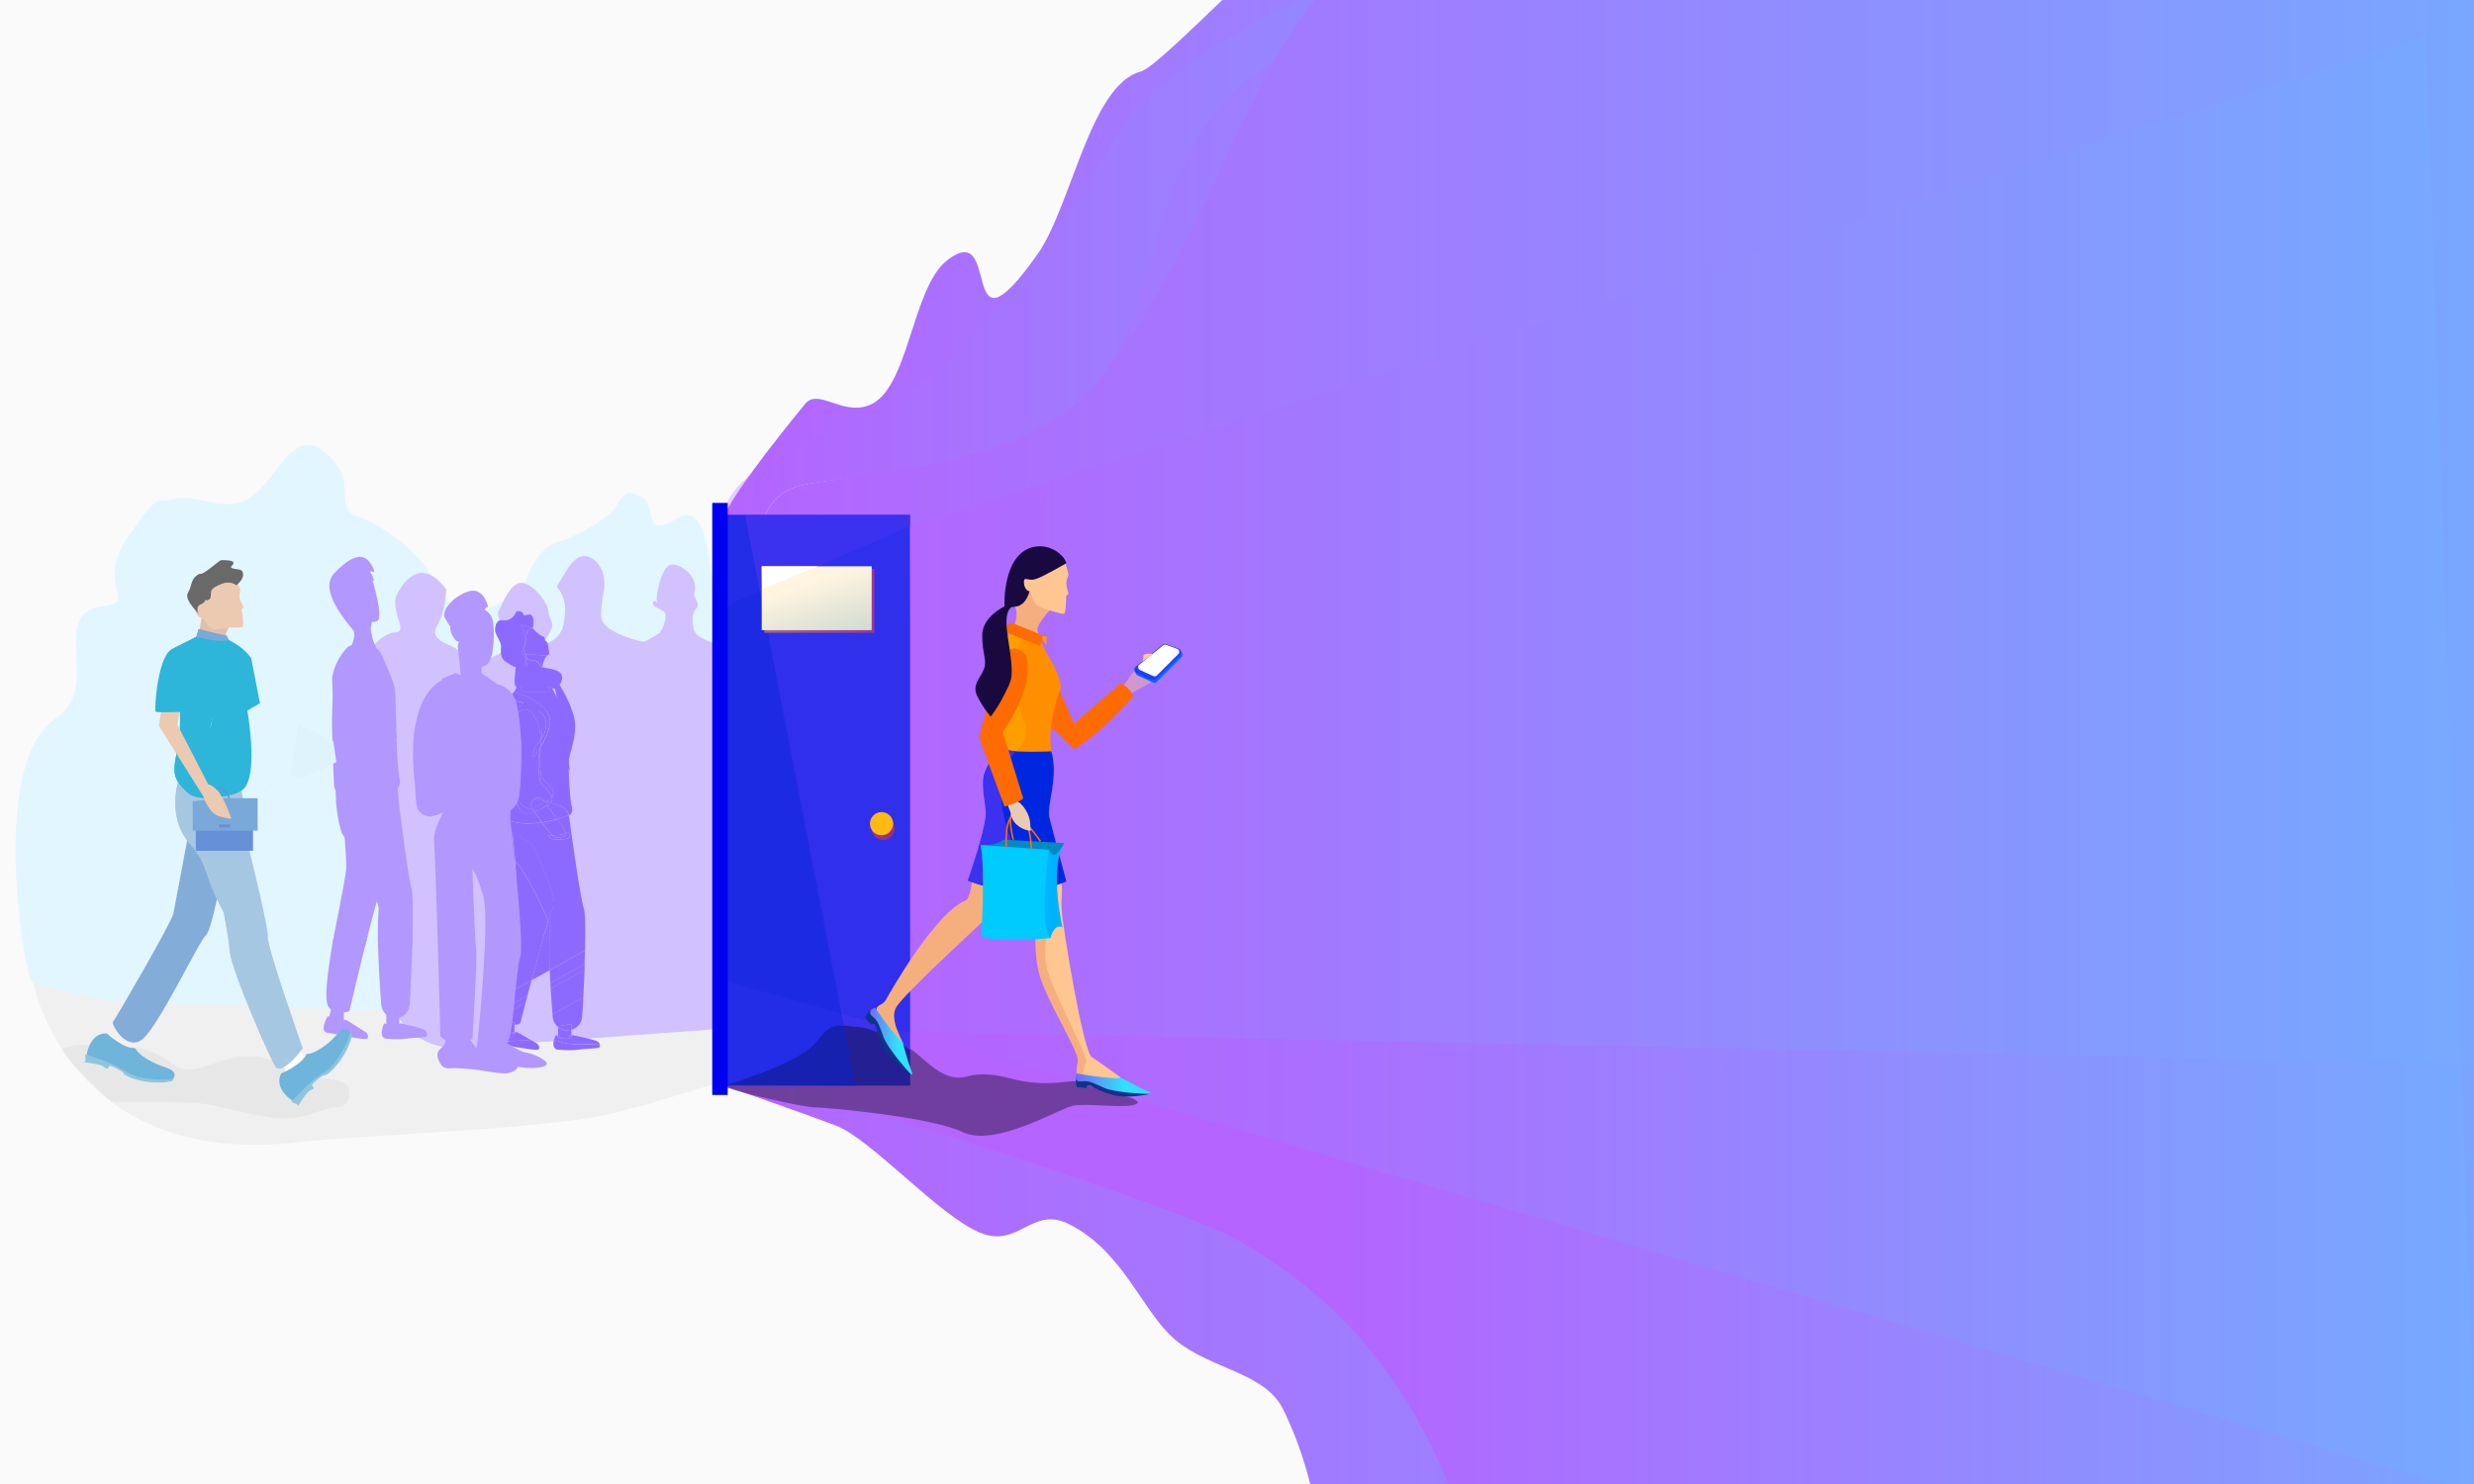 <svg width="1600" height="960" viewBox="0 0 1600 960" fill="none" xmlns="http://www.w3.org/2000/svg">
<rect x="0" y="0" width="1600" height="960" fill="#333333" stroke="none"/>
<g clip-path="url(#clip0_60_8498)">
<rect width="1600" height="960" fill="#FAFAFA"/>
<path d="M20.625 632.341C20.625 632.341 41.624 756.341 193.125 738.841C236.225 733.841 354.125 730.841 398.125 719.841C442.125 708.841 531.125 676.841 557.125 678.841C583.125 680.841 594.125 657.841 594.125 657.841L367.125 526.841L20.625 632.341Z" fill="black" fill-opacity="0.04"/>
<path d="M491.625 354.341C491.625 354.341 488.625 324.341 513.625 315.341C538.625 306.341 665.248 308.226 712.248 249.226C759.248 190.226 768.725 139.041 831.625 66.341C971.625 -95.659 1337.62 -87.659 1416.62 -90.659C1416.62 -90.659 1221.02 -135.059 1179.62 -139.659C1059.02 -153.059 993.525 -155.259 884.625 -82.659C836.325 -50.459 751.525 42.741 737.625 46.341C705.025 54.941 692.825 133.841 670.825 164.741C618.625 238.341 648.625 140.341 612.625 168.341C589.225 186.541 588.025 252.741 561.625 262.341C544.225 268.641 529.125 250.941 520.625 261.341C471.625 321.341 468.625 333.341 468.625 333.341L468.725 338.441V346.941C471.925 355.041 474.625 361.341 474.625 361.341L491.625 354.341Z" fill="url(#paint0_linear_60_8498)"/>
<path opacity="0.3" d="M491.625 354.341C491.625 354.341 488.625 324.341 513.625 315.341C538.625 306.341 662.625 306.341 709.625 247.341C756.625 188.341 741.625 81.341 827.625 38.341C893.225 5.541 965.625 -70.859 1030.62 -106.659L1049.62 -87.659C1049.62 -87.659 782.625 4.341 732.625 74.341C682.625 144.341 629.625 245.341 546.625 275.341C463.625 305.341 468.625 333.341 468.625 333.341L468.725 338.441V346.941C471.925 355.041 474.625 361.341 474.625 361.341L491.625 354.341Z" fill="url(#paint1_linear_60_8498)"/>
<path d="M1728.62 1061.34L1634.62 -99.659L1106.92 -81.659C1050.62 -99.359 904.225 -120.059 815.625 55.341C772.225 141.141 756.625 188.341 709.625 247.341C662.625 306.341 538.625 306.341 513.625 315.341C488.625 324.341 491.625 354.341 491.625 354.341L474.625 361.341C474.625 361.341 471.825 355.041 468.725 346.941L467.625 702.341C467.625 702.341 497.925 712.241 540.325 728.041C563.025 736.441 606.825 786.141 633.625 797.341C658.825 807.941 667.125 779.841 691.225 791.841C726.325 809.241 738.825 848.541 759.625 866.341C782.425 885.841 817.925 887.541 829.825 911.641C842.825 938.141 850.125 966.341 853.725 993.641C857.125 1019.24 861.825 1053.14 866.625 1087.74C886.225 1228.24 921.025 1354.24 1047.62 1418.34C1296.62 1544.34 1589.92 1464.24 1707.62 1328.34C1722.12 1311.54 1728.62 1061.34 1728.62 1061.34Z" fill="url(#paint2_linear_60_8498)"/>
<path d="M198.624 697.341C198.624 697.341 224.624 696.341 225.624 704.341C226.624 712.341 223.624 716.341 216.624 716.341C209.624 716.341 197.624 724.341 180.624 723.341C163.624 722.341 141.624 714.341 124.624 713.341C107.624 712.341 71.924 712.641 71.924 712.641C71.924 712.641 42.624 685.641 40.624 679.941C38.624 674.241 81.624 674.241 97.624 680.241C113.624 686.241 113.624 696.241 131.624 690.241C149.624 684.241 160.924 679.941 177.324 686.541C193.624 693.341 198.624 697.341 198.624 697.341Z" fill="black" fill-opacity="0.04"/>
<path d="M20.625 635.341C16.325 631.741 -8.375 493.341 36.624 464.341C65.725 445.541 31.724 396.641 65.624 392.341C90.825 389.141 60.825 379.241 82.624 347.541C104.425 315.841 100.925 326.141 111.825 323.041C122.725 319.941 135.625 326.141 146.425 326.141C157.225 326.141 164.725 322.041 175.625 307.741C186.525 293.441 198.725 274.041 219.125 302.641C227.125 313.941 217.725 330.241 231.325 334.341C244.925 338.441 267.325 354.741 275.525 367.041C283.725 379.341 292.525 395.641 299.325 397.641C306.125 399.641 336.025 386.441 340.125 375.141C344.225 363.841 352.325 352.641 360.525 350.641C368.725 348.641 390.425 337.341 396.525 330.241C402.625 323.141 402.625 314.941 414.225 321.041C425.725 327.141 414.925 349.641 438.025 335.341C461.125 321.041 457.925 383.241 464.725 390.341C471.525 397.441 496.425 364.941 506.625 366.941C516.825 368.941 521.525 361.841 533.125 368.941C544.625 376.041 554.825 399.541 571.125 400.641C587.425 401.641 558.225 391.441 566.325 402.641C574.525 413.841 568.325 440.441 568.325 440.441L577.625 665.341L88.624 648.341C58.425 647.741 20.625 635.341 20.625 635.341Z" fill="#E2F6FF"/>
<path d="M236.425 399.141C234.425 411.141 226.425 419.141 232.425 423.141C238.425 427.141 240.425 421.141 242.425 417.141C244.425 413.141 252.425 409.141 254.425 409.141C256.425 409.141 260.425 409.141 258.425 403.141C256.425 397.141 254.425 389.141 256.425 385.141C258.425 381.141 270.425 357.141 288.525 381.141C288.525 381.141 288.525 395.141 282.525 405.141C276.525 415.141 294.525 417.141 296.525 421.141C298.525 425.141 300.525 437.141 300.525 437.141C300.525 437.141 316.525 425.141 322.625 423.141C328.625 421.141 328.625 407.141 326.625 405.141C324.625 403.141 320.625 399.141 322.625 395.141C324.625 391.141 330.625 375.141 338.625 377.141C346.625 379.141 354.625 391.141 354.625 395.141C354.625 399.141 358.625 403.141 356.625 407.141C354.625 411.141 350.625 417.141 350.625 417.141C350.625 417.141 362.625 415.141 364.625 403.141C366.625 391.141 364.625 387.141 362.625 383.141C360.625 379.141 358.625 381.141 362.625 375.141C366.625 369.141 372.625 355.141 382.725 361.141C392.825 367.141 390.725 381.141 390.725 381.141C390.725 381.141 388.725 391.141 388.725 397.141C388.725 403.141 392.725 407.141 402.725 411.141C412.725 415.141 416.725 415.141 416.725 415.141C416.725 415.141 424.725 411.141 426.725 409.141C428.725 407.141 432.725 397.141 428.725 395.141C424.725 393.141 420.725 391.141 422.725 389.141C424.725 387.141 424.725 393.141 424.725 387.141C424.725 381.141 428.725 365.141 434.725 365.141C440.725 365.141 452.725 373.141 448.725 385.141C448.725 385.141 452.725 391.141 450.725 393.141C448.725 395.141 446.725 399.141 448.725 407.141C450.725 415.141 468.825 417.141 468.825 417.141C468.825 417.141 488.924 399.141 498.924 405.141C508.924 411.141 529.025 411.141 533.025 409.141C537.025 407.141 549.025 409.141 551.025 399.141C553.025 389.141 543.025 387.141 545.025 381.141C547.025 375.141 541.025 365.141 549.025 363.141C557.025 361.141 565.025 359.141 571.125 365.141C577.125 371.141 573.125 377.141 571.125 383.141C569.125 389.141 561.125 387.141 567.125 393.141C573.125 399.141 573.125 401.141 581.125 405.141C589.125 409.141 564.424 413.341 566.424 415.341C568.424 417.341 532.424 413.341 540.424 449.341C548.424 485.341 520.424 504.341 520.424 504.341C520.424 504.341 506.424 510.341 504.424 512.341C502.424 514.341 562.424 501.341 562.424 503.341C562.424 505.341 543.424 506.341 539.424 510.341C535.424 514.341 534.424 515.341 540.424 535.341C546.424 555.341 530.424 600.341 530.424 606.341C530.424 612.341 548.424 624.341 552.424 632.341C556.424 640.341 558.424 638.341 558.424 638.341L587.125 657.341C587.125 657.341 589.125 665.341 585.125 667.341C581.125 669.341 579.125 677.341 573.125 669.341C567.125 661.341 565.125 655.341 561.125 659.341C557.125 663.341 523.025 661.341 523.025 661.341L298.225 677.941C292.253 678.393 286.251 677.645 280.573 675.741C274.895 673.837 269.655 670.815 265.163 666.855C260.671 662.894 257.017 658.074 254.417 652.679C251.817 647.284 250.324 641.423 250.025 635.441C246.225 553.241 237.925 390.141 236.425 399.141Z" fill="#D2C1FF"/>
<path d="M315.625 392.241C315.625 392.241 312.725 379.041 302.425 382.741C292.125 386.441 285.525 395.241 287.725 399.641C289.925 404.041 295.125 410.641 295.125 410.641L315.625 392.241Z" fill="#B297FF"/>
<path d="M241.124 462.841L233.224 512.641C233.224 512.641 241.124 515.641 244.124 522.741C247.124 529.841 246.024 531.641 246.024 531.641C246.024 531.641 244.924 533.441 241.524 531.041C238.124 528.641 236.824 522.741 236.824 522.741C236.824 522.741 235.124 517.541 234.424 518.541C234.124 519.041 236.424 523.241 235.724 524.441C235.124 525.541 233.824 523.441 232.824 521.541C232.031 520.09 231.057 518.746 229.924 517.541C228.874 516.469 228.087 515.169 227.624 513.741C227.024 510.741 231.524 458.541 231.524 458.541L241.824 463.241L241.124 462.841Z" fill="#B297FF"/>
<path d="M230.225 409.541C230.225 409.541 209.225 387.341 218.925 376.641C228.625 365.941 234.725 365.041 238.325 368.941C241.825 372.841 241.825 375.741 241.825 375.741C241.825 375.741 234.825 373.841 232.125 377.641C229.425 381.441 226.825 386.341 226.825 388.241C226.925 390.141 231.825 404.641 230.225 409.541Z" fill="#B297FF"/>
<path d="M214.725 650.441L212.625 658.941C212.625 658.941 218.925 662.841 222.425 660.441V653.541L214.725 650.441Z" fill="#B297FF"/>
<path d="M221.025 521.741C221.025 521.741 224.525 555.241 223.825 562.841C223.125 570.441 215.425 606.941 214.725 612.241C214.025 617.541 209.125 643.141 211.925 650.241C214.225 655.941 221.925 655.041 224.825 654.541C225.168 654.467 225.483 654.296 225.731 654.048C225.979 653.799 226.151 653.485 226.225 653.141C228.425 643.541 243.725 578.341 247.025 573.441C250.525 568.141 233.725 530.041 233.725 530.041L221.025 521.741Z" fill="#B297FF"/>
<path d="M244.724 421.641C243.924 420.241 243.024 418.441 242.324 416.841C240.724 413.441 240.724 411.641 239.924 408.241C239.808 407.614 239.742 406.979 239.724 406.341C239.724 406.341 236.624 399.641 233.424 400.541C231.624 401.041 229.224 399.541 227.524 398.241C227.635 398.424 227.704 398.629 227.724 398.841C228.324 400.741 228.024 404.141 227.824 405.741C227.789 405.99 227.807 406.242 227.876 406.484C227.945 406.725 228.064 406.949 228.224 407.141C228.824 408.041 229.724 410.141 228.524 414.341C227.624 417.741 226.424 418.941 225.624 419.341C225.283 419.498 224.996 419.753 224.8 420.073C224.604 420.394 224.508 420.766 224.524 421.141V422.641C224.514 422.898 224.555 423.155 224.646 423.395C224.737 423.636 224.875 423.856 225.052 424.043C225.229 424.229 225.442 424.378 225.677 424.481C225.913 424.584 226.167 424.638 226.424 424.641H243.024C243.367 424.622 243.699 424.517 243.991 424.335C244.282 424.154 244.523 423.903 244.692 423.605C244.862 423.306 244.953 422.97 244.959 422.627C244.964 422.284 244.884 421.945 244.724 421.641Z" fill="#B297FF"/>
<path d="M235.024 404.541C235.912 404.279 236.86 404.313 237.726 404.638C238.592 404.963 239.328 405.561 239.824 406.341C240.02 404.018 240.63 401.749 241.624 399.641C241.624 399.641 242.424 397.041 244.024 396.241C241.383 396.764 238.666 396.764 236.024 396.241C233.424 395.708 230.749 395.641 228.124 396.041L226.524 396.141C227.018 396.747 227.422 397.421 227.724 398.141C229.324 399.541 233.124 405.041 235.024 404.541Z" fill="#B297FF"/>
<path d="M211.924 657.341C211.924 657.341 221.024 661.241 223.824 659.641L237.124 668.141C237.124 668.141 239.224 671.241 237.124 672.041C235.024 672.841 216.724 668.941 212.524 668.141C212.624 668.141 205.624 668.941 211.924 657.341Z" fill="#B297FF"/>
<path d="M239.024 369.041C239.024 369.041 247.025 393.841 245.025 400.241C243.025 406.741 225.924 395.941 225.924 395.941L223.924 369.041H239.024Z" fill="#B297FF"/>
<path d="M228.824 407.741C228.824 407.741 204.924 382.941 215.924 371.141C226.924 359.341 234.024 358.241 238.024 362.541C242.024 366.841 242.024 370.041 242.024 370.041C242.024 370.041 234.024 367.841 230.924 372.241C227.924 376.541 225.924 381.941 225.924 384.041C225.924 386.141 230.624 402.341 228.824 407.741Z" fill="#B297FF"/>
<path d="M257.224 477.341L240.624 463.041C240.624 463.041 240.724 501.941 239.024 506.641C237.224 511.341 226.924 509.341 226.224 508.141C221.224 499.741 221.424 447.641 224.424 440.041C227.424 432.441 248.524 458.441 248.524 458.441L257.224 477.341Z" fill="#B297FF"/>
<path d="M215.624 607.441L214.824 611.541L236.124 612.141L237.824 605.141L215.624 607.441Z" fill="#B297FF"/>
<path d="M244.324 606.041L244.524 612.441L266.524 612.141L266.724 605.141L244.324 606.041Z" fill="#B297FF"/>
<path d="M217.124 512.341C217.124 512.341 215.824 520.341 257.724 516.741C257.724 516.741 256.824 506.141 256.824 503.241C256.824 500.341 220.724 507.141 220.724 507.141L217.124 512.341Z" fill="#B297FF"/>
<path d="M224.224 441.441C224.224 441.441 235.624 464.641 255.924 477.241V469.541L229.524 441.541L224.624 438.641L224.224 441.441Z" fill="#B297FF"/>
<path d="M249.824 655.841V663.541C251.128 664.196 252.566 664.537 254.024 664.537C255.483 664.537 256.921 664.196 258.224 663.541V654.341L249.824 655.841Z" fill="#B297FF"/>
<path d="M250.924 503.341C252.556 504.034 253.973 505.15 255.028 506.574C256.083 507.998 256.737 509.679 256.924 511.441C258.824 526.641 263.824 566.741 266.024 574.141C268.324 581.541 266.024 630.341 265.024 649.241C264.724 654.141 261.324 658.141 256.924 658.541C256.624 658.541 256.224 658.641 255.924 658.641C251.024 658.941 246.924 654.841 246.524 649.541C245.524 636.141 243.524 606.741 244.824 588.841C244.951 587.274 244.712 585.699 244.124 584.241C241.124 576.541 231.024 551.241 222.424 540.941C221.486 539.799 220.804 538.469 220.424 537.041C219.024 531.741 216.024 518.641 217.624 505.641C219.124 492.641 240.724 499.341 250.924 503.341Z" fill="#B297FF"/>
<path d="M248.424 661.941C248.424 661.941 254.024 665.041 258.924 661.941C258.924 661.941 273.624 665.041 275.024 666.541C276.424 668.041 276.424 669.641 275.724 670.441C275.024 671.241 267.324 671.241 262.424 671.941C257.524 672.741 249.824 671.941 249.824 671.941C249.824 671.941 244.224 672.041 248.424 661.941Z" fill="#B297FF"/>
<path d="M229.724 417.441C233.396 418.111 237.102 418.578 240.824 418.841C241.996 418.931 243.122 419.33 244.088 419.997C245.055 420.665 245.826 421.577 246.324 422.641C249.424 429.141 254.924 441.341 255.524 446.941C256.124 454.041 256.224 494.541 258.424 503.841C258.828 505.4 258.723 507.047 258.124 508.541C257.981 508.821 257.813 509.089 257.624 509.341C257.024 510.041 236.624 519.041 220.824 514.341C219.44 513.872 218.235 512.986 217.376 511.804C216.516 510.622 216.044 509.203 216.024 507.741C215.524 496.341 214.324 467.541 214.824 460.841C215.233 453.647 215.233 446.435 214.824 439.241C214.808 438.639 214.841 438.037 214.924 437.441C216.302 430.688 219.481 424.434 224.124 419.341C224.813 418.566 225.691 417.983 226.673 417.65C227.655 417.317 228.706 417.245 229.724 417.441V417.441Z" fill="#B297FF"/>
<path d="M74.925 666.441L70.725 670.741C70.725 670.741 79.225 679.241 83.225 678.041L88.925 671.841L74.925 666.441Z" fill="#F2F1F2"/>
<path d="M182.825 688.841L185.125 693.341C185.125 693.341 194.725 686.041 196.425 683.141L191.925 678.041L183.425 688.241L182.825 688.841Z" fill="white"/>
<path d="M121.725 540.241C121.725 540.241 113.225 585.441 112.125 591.041C111.025 596.641 74.225 659.941 73.025 661.141C71.825 662.341 80.925 679.241 91.125 673.041C101.325 666.841 129.025 608.041 133.025 605.241C137.025 602.441 143.825 563.441 143.825 563.441L121.725 540.241Z" fill="#83ACD8"/>
<path d="M148.125 405.341L130.825 393.741C130.925 400.941 127.925 411.441 127.925 411.441C135.625 410.041 135.625 420.541 145.425 422.841C149.925 423.841 149.725 421.341 151.425 420.641L151.025 420.341C149.103 418.871 147.531 416.993 146.425 414.841C145.725 413.441 145.225 412.041 145.825 410.541L148.125 405.341Z" fill="#E0C0AA"/>
<path d="M127.325 397.341C127.325 397.341 128.325 399.441 129.825 399.441C131.425 399.441 133.125 404.041 136.025 405.941C136.777 406.495 137.64 406.879 138.555 407.069C139.469 407.259 140.414 407.249 141.325 407.041L147.725 406.141L150.025 387.741L129.425 396.941L127.325 397.341Z" fill="#ECC9B1"/>
<path d="M195.825 678.141C195.825 678.141 172.625 612.641 173.225 605.841C173.625 600.641 164.225 561.941 159.725 543.841C158.26 538.025 157.587 532.038 157.725 526.041C157.925 518.141 155.025 504.941 153.425 499.041C151.125 490.841 127.825 502.241 119.025 502.841L138.225 515.441C138.225 515.441 126.325 515.441 126.325 521.041C126.325 526.641 129.725 539.641 135.425 548.141C141.125 556.641 144.525 558.841 145.025 567.941C145.625 576.941 147.325 601.841 149.525 608.641C151.825 615.441 156.925 630.141 160.325 637.441C163.725 644.741 175.025 665.141 177.325 671.941C179.625 678.741 182.425 683.841 185.225 686.041C188.025 688.241 186.925 687.741 186.925 687.741L187.225 687.841C190.367 684.864 193.245 681.618 195.825 678.141V678.141Z" fill="#A6C7E2"/>
<path d="M185.125 686.041C182.325 683.741 183.425 675.841 181.125 669.141C178.825 662.341 166.425 640.941 163.025 633.541C159.625 626.241 161.925 609.841 159.625 603.041C157.325 596.241 151.125 574.841 150.525 565.741C149.925 556.741 144.325 553.341 138.625 544.841C132.925 536.341 142.025 529.541 142.025 523.941C142.032 522.316 141.676 520.71 140.984 519.24C140.292 517.769 139.281 516.472 138.025 515.441L118.825 502.841C117.325 502.941 116.425 503.041 116.425 503.041L115.825 503.641C115.825 503.641 107.325 527.341 122.025 544.841C136.725 562.341 129.925 562.941 144.625 590.041C144.625 590.041 147.425 603.041 148.625 615.441C149.725 627.841 175.825 687.741 178.625 690.541C180.225 692.141 183.225 690.941 186.825 687.841L186.525 687.741C186.825 687.741 187.925 688.341 185.125 686.041Z" fill="#A6C7E2"/>
<path d="M185.125 686.041C182.325 683.741 183.425 675.841 181.125 669.141C178.825 662.341 166.425 640.941 163.025 633.541C159.625 626.241 161.925 609.841 159.625 603.041C157.325 596.241 151.125 574.841 150.525 565.741C149.925 556.741 144.325 553.341 138.625 544.841C132.925 536.341 142.025 529.541 142.025 523.941C142.032 522.316 141.676 520.71 140.984 519.24C140.292 517.769 139.281 516.472 138.025 515.441L118.825 502.841C117.325 502.941 116.425 503.041 116.425 503.041L115.825 503.641C115.825 503.641 107.325 527.341 122.025 544.841C136.725 562.341 129.925 562.941 144.625 590.041C144.625 590.041 147.425 603.041 148.625 615.441C149.725 627.841 175.825 687.741 178.625 690.541C180.225 692.141 183.225 690.941 186.825 687.841L186.525 687.741C186.825 687.741 187.925 688.341 185.125 686.041Z" fill="#A6C7E2"/>
<path d="M151.924 464.441L168.124 454.941L162.424 425.641C159.615 421.913 156.119 418.756 152.124 416.341C145.624 412.441 136.024 407.441 131.624 409.341L129.724 412.041L128.024 412.641H126.924L116.724 417.741C116.724 417.741 133.724 454.441 136.524 462.341C139.324 470.241 130.324 478.141 132.024 482.141C133.724 486.141 124.624 486.641 122.424 494.541C120.124 502.441 133.224 513.141 138.524 515.741L135.524 516.141C147.124 515.741 155.324 513.141 158.124 509.741C168.324 497.341 158.424 448.241 156.424 443.641C148.024 424.541 151.924 464.441 151.924 464.441Z" fill="#2EB5DA"/>
<path d="M139.325 494.541C141.625 486.641 133.625 486.041 131.925 482.141C130.225 478.141 139.325 470.241 136.425 462.341C133.625 454.441 118.925 420.541 118.925 420.541L131.925 413.541L132.525 413.241L133.125 412.641L131.625 409.341C131.148 409.523 130.733 409.835 130.425 410.241L113.325 418.841C113.325 418.841 119.025 466.841 115.025 483.841C111.025 500.741 112.225 504.141 121.225 512.641C124.225 515.441 129.625 516.441 135.425 516.241L138.425 515.841C133.025 513.141 137.025 502.441 139.325 494.541Z" fill="#2EB5DA"/>
<path d="M139.325 494.541C141.625 486.641 134.825 466.341 133.125 462.341C131.425 458.341 139.325 470.241 136.525 462.341C133.725 454.441 119.025 420.541 119.025 420.541L132.025 413.541L132.625 413.241L133.225 412.641L131.625 409.341C131.148 409.523 130.733 409.835 130.425 410.241L113.325 418.841C113.325 418.841 119.025 466.841 115.025 483.841C111.025 500.741 112.225 504.141 121.225 512.641C124.225 515.441 129.625 516.441 135.425 516.241L138.425 515.841C133.025 513.141 137.025 502.441 139.325 494.541Z" fill="#2EB5DA"/>
<path d="M56.125 682.641L55.025 682.041C55.025 682.041 55.625 686.041 55.025 686.541L54.425 687.141C54.425 687.141 64.625 688.241 66.925 689.941L69.225 691.641L70.925 689.341C70.925 689.341 78.825 692.141 80.025 694.441C81.125 696.741 95.825 702.341 110.625 699.541C110.625 699.541 112.325 699.541 112.325 696.141C112.125 692.841 56.125 682.641 56.125 682.641Z" fill="#8FC5DB"/>
<path d="M69.124 668.541C69.124 668.541 80.424 679.241 87.225 678.141C88.731 680.704 90.436 683.145 92.325 685.441C95.124 688.841 108.125 689.441 111.525 692.741C114.925 696.141 111.525 698.341 109.825 698.341C108.125 698.341 90.624 699.441 81.525 693.241C72.424 687.041 56.025 682.541 56.025 682.541C56.025 682.541 57.825 667.941 69.124 668.541Z" fill="#6FB4DB"/>
<path d="M128.525 406.941C128.525 406.941 146.025 411.441 146.625 410.941L148.025 414.141C148.025 414.141 143.125 416.241 127.025 411.841L128.525 406.941Z" fill="#79A9D8"/>
<path d="M109.325 428.941C108.725 436.841 115.525 442.541 116.725 447.541C117.825 452.641 121.125 465.041 125.225 467.341C129.325 469.641 128.625 468.441 128.625 468.441L133.425 467.241C136.547 465.545 139.466 463.499 142.125 461.141C142.125 461.141 130.925 426.741 118.125 419.941C118.325 420.141 114.925 419.741 115.025 419.941C114.925 419.941 109.825 421.041 109.325 428.941Z" fill="#2EB5DA"/>
<path d="M113.225 418.841C113.225 418.841 108.125 420.541 106.425 429.041C104.725 437.541 121.725 470.241 121.725 470.241C121.725 470.241 126.025 471.141 133.325 467.341L134.125 466.841C134.125 466.841 133.525 466.841 129.425 464.541C125.325 462.241 121.125 450.941 119.925 445.941C118.725 440.941 110.325 436.341 110.825 428.441C110.86 426.357 111.704 424.368 113.178 422.894C114.652 421.42 116.64 420.577 118.725 420.541C118.625 420.341 118.125 420.241 117.925 420.041C116.542 419.113 114.883 418.689 113.225 418.841V418.841Z" fill="#2EB5DA"/>
<path d="M132.625 407.941C132.234 408.186 131.946 408.565 131.817 409.008C131.688 409.45 131.726 409.925 131.925 410.341C132.268 411.238 132.47 412.183 132.525 413.141L126.825 412.041L128.525 406.941L132.625 407.941Z" fill="#79A9D8"/>
<path d="M73.025 671.941C73.025 671.941 67.325 673.641 66.225 677.041C65.125 680.441 67.925 683.241 73.025 684.941C78.125 686.641 83.825 689.441 85.525 691.141C87.125 692.741 106.625 697.841 107.225 692.341C107.262 692.007 107.217 691.669 107.095 691.355C106.974 691.042 106.778 690.763 106.525 690.541L106.225 690.241C106.225 690.241 92.925 686.041 87.625 678.641L87.325 678.041C87.225 678.141 82.125 678.741 73.025 671.941Z" fill="#6FB4DB"/>
<path d="M189.325 712.041L188.325 712.841C188.325 712.841 192.125 714.041 192.425 714.741C192.554 714.996 192.655 715.264 192.725 715.541C192.725 715.541 198.025 706.741 200.525 705.441L203.025 704.141L201.725 701.641C201.725 701.641 207.625 695.641 210.125 695.541C212.625 695.441 224.025 684.541 227.625 670.041C227.625 670.041 228.325 668.541 225.225 667.041C222.125 665.641 189.325 712.041 189.325 712.041Z" fill="#8FC5DB"/>
<path d="M181.925 694.341C181.925 694.341 196.425 688.641 198.225 681.941C201.19 681.649 204.13 681.147 207.025 680.441C211.325 679.341 217.325 667.741 221.825 666.141C226.325 664.541 226.925 668.541 226.225 670.041C225.525 671.541 219.125 687.941 209.725 693.541C200.225 699.141 189.225 712.141 189.225 712.141C189.225 712.141 176.625 704.341 181.925 694.341Z" fill="#6FB4DB"/>
<path d="M186.725 692.241C186.725 692.241 185.925 698.041 188.525 700.541C191.125 703.041 194.925 701.641 198.525 697.741C202.125 693.841 207.125 689.941 209.425 689.041C211.525 688.241 224.325 672.741 219.625 669.941C219.029 669.66 218.346 669.624 217.725 669.841L217.325 670.041C217.325 670.041 207.925 680.241 198.925 682.041H198.325C198.325 682.041 196.625 686.841 186.725 692.241Z" fill="#6FB4DB"/>
<path d="M198.825 480.741V481.641L199.425 481.941V481.341L198.825 480.741Z" fill="#BFBFBF"/>
<path d="M204.125 480.741V481.641H203.225L204.125 480.741Z" fill="#BFBFBF"/>
<path d="M204.225 479.041H203.225V480.041H204.225V479.041Z" fill="#BFBFBF"/>
<path d="M208.525 479.041H207.525V480.041H208.525V479.041Z" fill="#BFBFBF"/>
<path d="M210.125 479.041V479.941H211.025L210.725 479.541L210.125 479.041Z" fill="#BFBFBF"/>
<path d="M215.425 479.041V479.941H214.525L215.425 479.041Z" fill="#BFBFBF"/>
<path d="M215.625 479.641L217.525 492.941C217.525 492.941 185.125 511.041 188.025 498.641C190.925 486.241 192.825 468.241 192.825 468.241" fill="#DEF3FC"/>
<path d="M151.625 373.541L155.425 381.141C154.992 382.806 154.79 384.522 154.825 386.241C155.025 388.241 157.625 392.641 157.625 392.641L156.225 394.241C156.225 394.241 158.025 404.241 156.825 405.441C155.925 406.341 146.925 405.941 141.425 405.641C139.768 405.568 138.153 405.104 136.711 404.287C135.268 403.47 134.039 402.324 133.125 400.941C132.818 400.429 132.551 399.894 132.325 399.341C131.525 396.541 128.425 398.241 127.325 397.341C126.225 396.441 124.925 387.641 126.825 387.241C128.725 386.741 127.025 388.041 127.725 389.041C128.525 390.041 136.625 380.241 140.625 376.741C144.825 373.241 145.225 370.741 151.625 373.541Z" fill="#ECC9B1"/>
<path d="M354.625 595.941C354.725 596.241 354.925 596.541 355.025 596.841C355.596 598.199 355.836 599.673 355.725 601.141C355.186 609.932 355.152 618.746 355.625 627.541L343.825 634.141C347.325 620.641 351.525 605.441 354.625 595.941Z" fill="#8D6AFF"/>
<path d="M322.924 665.641L324.124 661.241C326.624 662.941 330.124 663.141 332.724 662.841V667.641C329.824 667.941 325.024 666.441 322.924 665.641Z" fill="#8D6AFF"/>
<path d="M360.924 670.241V664.541C362.673 665.952 364.882 666.665 367.125 666.541C367.461 666.558 367.798 666.524 368.125 666.441C368.608 666.448 369.087 666.346 369.525 666.141V669.941C366.325 671.541 362.824 670.841 360.924 670.241Z" fill="#8D6AFF"/>
<path d="M343.724 634.141L321.224 646.641C322.024 637.341 324.224 626.241 324.724 623.041C325.424 618.041 333.424 583.841 334.124 576.741C334.424 573.441 333.824 565.041 333.124 556.841C341.524 566.441 351.124 587.841 354.524 595.841C351.524 605.441 347.324 620.641 343.724 634.141Z" fill="#8D6AFF"/>
<path d="M341.124 644.041L321.124 655.041C320.962 652.242 320.995 649.435 321.224 646.641L343.724 634.141C342.824 637.541 341.924 640.941 341.124 644.041Z" fill="#8D6AFF"/>
<path d="M321.925 658.741C321.463 657.558 321.193 656.309 321.125 655.041L341.125 644.041C340.725 645.641 340.325 647.241 339.925 648.641L321.925 658.741Z" fill="#8D6AFF"/>
<path d="M335.224 662.641C334.624 662.741 333.724 662.841 332.724 662.941V661.641L324.824 658.741L324.124 661.241C323.165 660.594 322.404 659.694 321.924 658.641L339.924 648.641C338.324 654.641 337.124 659.341 336.624 661.341C336.548 661.673 336.373 661.974 336.124 662.206C335.874 662.437 335.561 662.589 335.224 662.641Z" fill="#8D6AFF"/>
<path d="M324.125 661.341L324.825 658.841L332.725 661.741V663.041C330.025 663.141 326.525 663.041 324.125 661.341Z" fill="#8D6AFF"/>
<path d="M355.625 601.141C355.752 599.672 355.511 598.194 354.925 596.841C354.834 596.524 354.699 596.221 354.525 595.941C356.025 591.141 357.225 587.741 357.925 586.841C361.525 581.841 344.225 546.241 344.225 546.241L331.225 538.441C331.225 538.441 332.225 547.541 333.125 557.041C332.925 556.841 332.725 556.541 332.525 556.341C331.58 555.301 330.865 554.075 330.425 552.741C328.299 545.599 327.188 538.193 327.125 530.741C327.325 530.541 327.525 530.441 327.725 530.241C328.055 530.557 328.473 530.766 328.925 530.841C335.725 533.241 343.625 533.041 350.525 532.041C353.125 535.541 355.725 538.941 357.125 540.441C355.525 540.541 354.325 540.541 354.325 540.541L356.525 542.741C359.645 543.138 362.804 543.138 365.925 542.741C370.225 542.041 368.125 539.141 368.125 539.141L367.425 538.441L366.125 539.141C366.025 539.141 366.025 539.141 365.925 539.241C365.408 537.823 364.772 536.452 364.025 535.141C363.927 534.92 363.792 534.717 363.625 534.541C363.125 533.941 361.925 532.241 360.225 529.941C362.806 529.224 365.344 528.355 367.825 527.341C367.925 527.741 368.025 528.241 368.125 528.741C370.025 542.941 375.225 580.441 377.525 587.441C378.625 590.641 378.625 601.841 378.325 614.841L355.525 627.541C355.103 618.745 355.136 609.934 355.625 601.141V601.141Z" fill="#8D6AFF"/>
<path d="M355.925 635.941C355.825 633.241 355.625 630.441 355.525 627.641L378.325 614.941C378.225 617.841 378.125 620.841 378.025 623.841L355.925 635.941Z" fill="#8D6AFF"/>
<path d="M356.125 639.641C356.025 638.441 356.024 637.141 355.924 635.941L378.125 623.741C378.125 625.041 378.025 626.241 378.025 627.541L356.125 639.641Z" fill="#8D6AFF"/>
<path d="M356.125 639.641L378.025 627.441C377.825 633.641 377.525 639.841 377.225 645.241L357.325 656.241C356.925 651.841 356.525 646.041 356.125 639.641Z" fill="#8D6AFF"/>
<path d="M369.625 666.141V662.441L360.925 663.841V664.441C359.941 663.643 359.125 662.657 358.524 661.542C357.923 660.426 357.549 659.202 357.425 657.941C357.425 657.441 357.325 656.841 357.325 656.241L377.225 645.241C377.025 650.041 376.725 654.341 376.525 657.641C376.402 659.6 375.672 661.472 374.435 662.995C373.198 664.519 371.516 665.619 369.625 666.141Z" fill="#8D6AFF"/>
<path d="M367.125 666.441C364.888 666.517 362.695 665.809 360.924 664.441V663.841L369.625 662.441V666.141C369.125 666.241 368.724 666.341 368.224 666.441H367.125Z" fill="#8D6AFF"/>
<path d="M344.325 546.141C344.325 546.141 361.625 581.741 358.025 586.741C357.325 587.741 356.125 591.041 354.625 595.841C351.225 587.941 341.725 566.441 333.225 556.841C332.325 547.341 331.325 538.241 331.325 538.241L344.325 546.141Z" fill="#8D6AFF"/>
<path d="M347.224 423.641C344.881 423.225 342.488 423.158 340.124 423.441C339.879 422.796 339.542 422.19 339.124 421.641C338.873 421.298 338.721 420.893 338.686 420.469C338.651 420.046 338.733 419.621 338.924 419.241C340.524 415.841 340.224 408.941 341.424 407.641C342.157 406.85 343.152 406.352 344.224 406.241C344.375 406.316 344.511 406.418 344.624 406.541C345.624 407.641 348.724 410.941 351.224 411.741C351.556 411.853 351.842 412.07 352.04 412.358C352.239 412.647 352.338 412.991 352.324 413.341C352.318 413.575 352.37 413.807 352.475 414.016C352.579 414.225 352.734 414.406 352.924 414.541C353.389 414.943 353.769 415.433 354.043 415.982C354.318 416.531 354.481 417.129 354.524 417.741C354.524 419.941 355.924 422.841 354.524 423.541C352.122 424.06 349.64 424.094 347.224 423.641V423.641Z" fill="#8D6AFF"/>
<path d="M339.924 440.641C340.207 440.027 340.441 439.392 340.625 438.741C341.425 435.841 341.125 434.141 340.625 433.241C340.784 433.085 340.911 432.899 340.997 432.692C341.083 432.486 341.126 432.265 341.125 432.041C341.407 430.074 341.305 428.07 340.825 426.141C341.973 426.996 343.4 427.388 344.825 427.241C347.725 426.541 350.424 432.141 350.424 432.141C350.405 432.677 350.438 433.212 350.524 433.741C351.224 436.641 351.224 438.041 352.724 440.941L353.325 442.141C353.032 442.059 352.728 442.025 352.424 442.041C348.232 441.844 344.057 441.376 339.924 440.641V440.641Z" fill="#8D6AFF"/>
<path d="M345.025 427.241C343.6 427.388 342.173 426.996 341.025 426.141C340.925 425.741 340.825 425.441 340.725 425.041C340.525 424.441 340.325 423.941 340.125 423.441C342.485 423.099 344.887 423.167 347.225 423.641C349.607 424.048 352.042 424.048 354.425 423.641C353.025 424.341 352.225 426.541 352.225 426.541C351.346 428.291 350.803 430.191 350.625 432.141C350.625 432.141 347.925 426.541 345.025 427.241Z" fill="#8D6AFF"/>
<path d="M362.024 521.141C360.324 520.541 358.424 519.941 356.224 519.241C356.629 518.725 356.911 518.124 357.05 517.483C357.188 516.842 357.18 516.178 357.024 515.541C357.542 514.899 357.849 514.112 357.902 513.289C357.956 512.465 357.754 511.645 357.324 510.941C355.646 508.47 353.664 506.219 351.424 504.241C350.513 503.451 349.94 502.342 349.824 501.141C349.324 497.341 348.324 488.741 349.424 484.341C349.524 484.041 349.524 483.741 349.624 483.441C349.824 483.041 350.124 482.641 350.324 482.141C359.924 464.841 355.224 461.241 348.724 455.441C343.724 450.941 335.624 448.641 332.224 447.841C332.61 447.208 333.044 446.606 333.524 446.041L334.224 443.141H333.924L335.524 441.541C335.998 441.094 336.573 440.769 337.201 440.595C337.828 440.421 338.488 440.402 339.124 440.541C339.424 440.541 339.724 440.641 340.024 440.641C339.662 441.596 338.994 442.405 338.124 442.941C337.837 443.077 337.593 443.288 337.417 443.553C337.24 443.817 337.139 444.124 337.124 444.441V445.741C337.122 445.965 337.165 446.187 337.25 446.394C337.335 446.601 337.46 446.789 337.618 446.948C337.776 447.106 337.964 447.231 338.172 447.316C338.379 447.401 338.601 447.443 338.824 447.441H353.624C353.918 447.441 354.207 447.365 354.462 447.221C354.718 447.076 354.931 446.868 355.082 446.616C355.233 446.364 355.317 446.078 355.324 445.784C355.331 445.491 355.263 445.2 355.124 444.941C354.624 444.141 354.124 443.141 353.624 442.141C354.258 442.257 354.858 442.515 355.377 442.896C355.897 443.278 356.323 443.772 356.624 444.341C359.624 449.941 366.124 462.741 366.724 468.341C367.424 475.141 367.424 514.741 369.924 522.241C370.224 523.116 370.224 524.066 369.924 524.941C369.726 525.618 369.422 526.259 369.024 526.841C368.728 527.073 368.388 527.243 368.024 527.341C367.552 525.925 366.768 524.632 365.729 523.559C364.691 522.486 363.425 521.66 362.024 521.141V521.141Z" fill="#8D6AFF"/>
<path d="M336.525 456.741C334.625 458.541 332.725 461.841 331.825 467.841C330.425 473.241 329.925 481.641 331.925 494.741C331.925 494.941 332.025 495.241 332.025 495.441C332.025 497.541 332.225 508.941 333.725 516.841C332.026 517.237 330.491 518.145 329.325 519.441C328.025 503.241 325.025 465.641 326.325 461.241C327.147 458.29 328.218 455.413 329.525 452.641C333.092 453.302 336.602 454.238 340.025 455.441C339.382 455.396 338.738 455.488 338.134 455.713C337.53 455.937 336.982 456.288 336.525 456.741V456.741Z" fill="#8D6AFF"/>
<path d="M344.125 457.141C348.525 459.241 352.325 462.241 352.925 466.241C353.51 470.341 352.547 474.512 350.225 477.941C350.625 471.541 349.725 463.041 344.125 457.141Z" fill="#8D6AFF"/>
<path d="M354.125 521.141C354.43 520.999 354.703 520.795 354.925 520.541C355.373 520.155 355.776 519.719 356.125 519.241C358.225 519.841 360.225 520.541 361.925 521.141C363.33 521.632 364.598 522.45 365.624 523.528C366.65 524.606 367.404 525.913 367.825 527.341C365.344 528.355 362.806 529.224 360.225 529.941C358.525 527.441 356.325 524.341 354.125 521.141Z" fill="#8D6AFF"/>
<path d="M329.825 526.741C329.825 526.441 329.625 523.641 329.225 519.341C330.391 518.045 331.926 517.137 333.625 516.741C334.225 520.041 335.125 522.741 336.325 523.841C340.625 528.141 344.225 526.041 344.225 526.041L345.625 525.341C347.025 527.341 348.725 529.641 350.425 531.941C343.525 532.941 335.625 533.141 328.825 530.741C328.405 530.582 328.003 530.381 327.625 530.141C328.207 529.758 328.703 529.257 329.081 528.672C329.46 528.087 329.713 527.429 329.825 526.741V526.741Z" fill="#8D6AFF"/>
<path d="M353.625 447.441H338.725C338.501 447.443 338.279 447.401 338.072 447.316C337.864 447.231 337.676 447.106 337.518 446.948C337.36 446.789 337.235 446.601 337.15 446.394C337.065 446.187 337.023 445.965 337.025 445.741V444.441C337.012 444.118 337.102 443.799 337.282 443.529C337.461 443.26 337.721 443.054 338.025 442.941C338.868 442.376 339.529 441.576 339.925 440.641C344.129 441.344 348.368 441.811 352.625 442.041C352.928 442.025 353.232 442.059 353.525 442.141C354.025 443.141 354.525 444.041 355.025 444.941C355.182 445.189 355.27 445.475 355.278 445.769C355.286 446.063 355.215 446.353 355.071 446.609C354.928 446.866 354.717 447.078 354.463 447.225C354.208 447.371 353.918 447.446 353.625 447.441V447.441Z" fill="#8D6AFF"/>
<path d="M331.925 494.641C330.025 481.541 330.425 473.141 331.825 467.741C331.025 473.041 331.125 480.541 332.625 491.041C332.625 491.241 332.725 491.541 332.725 491.741C332.725 494.241 332.925 508.841 335.125 516.341L333.625 516.641C332.125 508.741 331.925 497.441 331.925 495.241C332.025 495.141 332.025 494.941 331.925 494.641Z" fill="#8D6AFF"/>
<path d="M354.624 517.641C355.013 517.444 355.381 517.21 355.724 516.941C356.23 516.547 356.669 516.075 357.024 515.541C357.192 516.177 357.206 516.844 357.067 517.487C356.928 518.13 356.639 518.731 356.224 519.241L353.224 518.341L354.624 517.641Z" fill="#8D6AFF"/>
<path d="M353.225 518.341C354.225 518.641 355.325 518.941 356.225 519.241C355.874 519.718 355.472 520.154 355.025 520.541C354.725 520.741 354.525 520.941 354.225 521.141C353.725 520.341 353.225 519.541 352.625 518.741L353.225 518.341Z" fill="#8D6AFF"/>
<path d="M337.024 520.341C340.024 523.341 342.624 523.241 344.024 522.841C344.124 523.141 344.324 523.341 344.424 523.641C344.824 524.141 345.224 524.741 345.724 525.441L344.324 526.141C344.324 526.141 340.724 528.341 336.424 523.941C335.224 522.741 334.424 520.041 333.724 516.841L335.224 516.541C335.58 517.91 336.19 519.199 337.024 520.341V520.341Z" fill="#8D6AFF"/>
<path d="M363.625 534.441C363.725 534.641 363.925 534.841 364.025 535.041C364.772 536.352 365.408 537.723 365.925 539.141C363.092 539.945 360.168 540.381 357.225 540.441C355.825 538.941 353.225 535.541 350.625 532.041C353.903 531.569 357.144 530.867 360.325 529.941C361.825 532.141 363.125 533.841 363.625 534.441Z" fill="#8D6AFF"/>
<path d="M353.924 521.241C353.976 521.238 354.025 521.215 354.062 521.179C354.099 521.142 354.121 521.093 354.124 521.041C356.224 524.341 358.424 527.441 360.224 529.841C357.044 530.767 353.803 531.469 350.524 531.941C348.824 529.641 347.124 527.341 345.724 525.341L353.924 521.241Z" fill="#8D6AFF"/>
<path d="M345.725 525.341C345.325 524.741 344.825 524.141 344.425 523.541C344.233 523.308 344.096 523.034 344.025 522.741C344.366 522.629 344.7 522.496 345.025 522.341L352.625 518.541C353.125 519.341 353.625 520.141 354.225 520.941C354.125 520.941 354.125 521.041 354.025 521.141L345.725 525.341Z" fill="#8D6AFF"/>
<path d="M352.925 466.141C352.325 462.141 348.525 459.241 344.125 457.041L343.925 456.841C343.408 456.28 342.77 455.844 342.06 455.567C341.349 455.29 340.585 455.178 339.825 455.241C336.402 454.038 332.892 453.102 329.325 452.441C330.101 450.786 331.039 449.212 332.125 447.741C335.525 448.541 343.525 450.841 348.625 455.341C355.125 461.141 359.825 464.741 350.225 482.041C349.925 482.541 349.725 482.941 349.525 483.341C349.908 481.53 350.142 479.691 350.225 477.841C352.618 474.443 353.587 470.244 352.925 466.141V466.141Z" fill="#8D6AFF"/>
<path d="M350.725 507.841C349.813 507.051 349.24 505.941 349.125 504.741C348.625 500.941 347.625 492.341 348.725 487.941C349.048 486.591 349.282 485.222 349.425 483.841C349.525 483.741 349.525 483.641 349.625 483.441C349.525 483.741 349.525 484.041 349.425 484.341C348.325 488.741 349.325 497.341 349.825 501.141C349.984 502.328 350.549 503.424 351.425 504.241C353.664 506.219 355.646 508.47 357.325 510.941C357.754 511.645 357.956 512.465 357.902 513.289C357.849 514.112 357.542 514.899 357.025 515.541C356.935 515.192 356.8 514.856 356.625 514.541C354.916 512.093 352.937 509.845 350.725 507.841V507.841Z" fill="#8D6AFF"/>
<path d="M336.525 456.741C337.425 455.841 339.625 453.141 340.825 453.041C342.225 453.541 344.425 455.241 345.825 455.841C351.325 461.841 350.625 471.541 350.225 477.941L349.625 478.841C349.625 472.841 348.225 465.741 343.325 460.541C342.352 459.529 341.019 458.94 339.616 458.903C338.212 458.865 336.85 459.382 335.825 460.341C334.325 461.741 331.125 463.441 330.125 467.241C331.025 461.141 334.625 458.441 336.525 456.741Z" fill="#8D6AFF"/>
<path d="M355.724 516.941C355.397 517.231 355.026 517.468 354.624 517.641L351.424 519.241C351.124 519.141 352.524 518.241 352.224 518.141C351.535 517.139 350.489 516.437 349.301 516.177C348.113 515.917 346.87 516.119 345.824 516.741C341.296 516.283 336.728 516.383 332.224 517.041C330.024 509.441 331.524 496.041 331.524 493.541V491.441C329.924 480.941 329.324 472.541 330.124 467.241C331.124 463.441 334.324 461.741 335.824 460.341C336.85 459.383 338.212 458.866 339.615 458.904C341.019 458.941 342.351 459.529 343.324 460.541C348.224 465.741 349.624 472.841 349.624 478.841C348.699 480.07 347.624 481.179 346.424 482.141C346.424 482.141 341.024 498.241 349.324 483.841C349.124 485.441 348.824 486.941 348.624 487.941C347.524 492.341 348.524 500.941 349.024 504.741C349.184 505.928 349.749 507.024 350.624 507.841C352.864 509.819 354.846 512.07 356.524 514.541C356.7 514.856 356.835 515.192 356.924 515.541C356.633 516.091 356.223 516.569 355.724 516.941V516.941Z" fill="#8D6AFF"/>
<path d="M337.025 520.341C336.077 519.219 335.424 517.879 335.125 516.441C338.686 516 342.293 516.102 345.825 516.741C345.501 516.943 345.199 517.177 344.925 517.441C344.239 518.14 343.778 519.026 343.6 519.988C343.422 520.95 343.535 521.944 343.925 522.841C342.625 523.141 340.025 523.241 337.025 520.341Z" fill="#8D6AFF"/>
<path d="M352.224 518.141C352.512 518.255 352.816 518.323 353.124 518.341L352.524 518.641C352.463 518.594 352.414 518.533 352.379 518.464C352.345 518.395 352.326 518.319 352.324 518.241L352.224 518.141Z" fill="#8D6AFF"/>
<path d="M352.225 518.141C350.125 517.641 347.925 517.141 345.825 516.741C346.868 516.114 348.113 515.909 349.303 516.169C350.493 516.43 351.538 517.135 352.225 518.141V518.141Z" fill="#8D6AFF"/>
<path d="M344.924 517.441C345.199 517.177 345.501 516.943 345.824 516.741C348.024 517.141 350.124 517.541 352.224 518.141C352.224 518.241 352.324 518.241 352.324 518.341C352.385 518.389 352.435 518.449 352.47 518.519C352.504 518.588 352.523 518.664 352.524 518.741L344.924 522.541C344.6 522.696 344.266 522.829 343.924 522.941C343.555 522.024 343.452 521.02 343.629 520.047C343.806 519.073 344.255 518.17 344.924 517.441Z" fill="#8D6AFF"/>
<path d="M349.625 478.841L350.225 477.941C350.128 479.789 349.894 481.628 349.525 483.441C349.425 483.541 349.425 483.641 349.325 483.841C349.527 482.182 349.627 480.512 349.625 478.841V478.841Z" fill="#8D6AFF"/>
<path d="M344.024 459.541C344.124 459.541 344.125 459.641 344.225 459.641C342.825 459.241 341.324 458.841 339.924 458.541C341.356 458.503 342.771 458.849 344.024 459.541V459.541Z" fill="#8D6AFF"/>
<path d="M349.325 483.741C341.025 498.241 346.425 482.041 346.425 482.041C347.627 481.081 348.702 479.972 349.625 478.741C349.633 480.413 349.533 482.083 349.325 483.741V483.741Z" fill="#8D6AFF"/>
<path d="M321.925 665.341C322.27 665.441 322.605 665.575 322.925 665.741L322.625 666.841C322.625 666.841 329.125 670.441 332.725 668.241V667.841C333.21 667.872 333.694 667.768 334.125 667.541L335.425 668.341L325.225 673.941C324.025 673.941 322.025 674.141 319.625 674.341C318.825 673.041 318.725 670.541 321.925 665.341Z" fill="#8D6AFF"/>
<path d="M326.524 673.841H325.224L335.424 668.241L343.224 672.741C334.724 673.041 326.524 673.841 326.524 673.841Z" fill="#8D6AFF"/>
<path d="M322.424 675.441C321.92 675.484 321.412 675.407 320.942 675.215C320.473 675.024 320.056 674.725 319.724 674.341C321.581 674.092 323.451 673.959 325.324 673.941L322.424 675.441Z" fill="#8D6AFF"/>
<path d="M326.525 673.841C326.525 673.841 334.625 673.141 343.225 672.741L347.825 675.441C347.825 675.441 350.025 678.341 347.825 679.041C345.625 679.741 326.825 676.141 322.525 675.441H322.325L325.125 673.841H326.525Z" fill="#8D6AFF"/>
<path d="M322.625 666.741L322.925 665.641C325.025 666.341 329.825 667.941 332.725 667.741V668.141C329.125 670.341 322.625 666.741 322.625 666.741Z" fill="#8D6AFF"/>
<path d="M385.924 675.241C385.924 675.241 367.924 676.641 362.424 673.841C361.072 673.351 359.659 673.048 358.224 672.941C358.555 671.817 358.956 670.715 359.424 669.641C359.87 669.887 360.339 670.088 360.824 670.241V671.141C362.188 671.772 363.672 672.098 365.174 672.098C366.677 672.098 368.161 671.772 369.524 671.141V670.041C369.778 669.946 370.014 669.811 370.224 669.641C370.224 669.641 385.424 672.541 386.824 673.941C387.924 675.041 388.224 676.141 387.924 676.941C387.345 676.279 386.671 675.706 385.924 675.241V675.241Z" fill="#8D6AFF"/>
<path d="M373.925 679.041C368.825 679.741 360.925 679.041 360.925 679.041C360.925 679.041 356.625 679.041 358.225 672.941C359.662 673.024 361.079 673.328 362.425 673.841C367.925 676.641 385.925 675.241 385.925 675.241C386.665 675.756 387.367 676.324 388.025 676.941C387.925 677.141 387.825 677.441 387.625 677.541C386.925 678.341 378.925 678.341 373.925 679.041Z" fill="#8D6AFF"/>
<path d="M360.924 671.041V670.141C363.754 671.126 366.844 671.055 369.625 669.941V671.041C368.261 671.672 366.777 671.998 365.275 671.998C363.772 671.998 362.288 671.672 360.924 671.041Z" fill="#8D6AFF"/>
<path d="M358.024 541.241C360.224 542.641 365.224 541.241 365.924 540.541C366.124 540.341 366.024 539.841 365.824 539.141C365.924 539.141 365.924 539.141 366.024 539.041L367.324 538.341L368.024 539.041C368.024 539.041 370.224 541.941 365.824 542.641C362.704 543.038 359.545 543.038 356.424 542.641L354.224 540.441C354.224 540.441 355.324 540.441 357.024 540.341C357.524 540.841 357.824 541.041 358.024 541.241Z" fill="#8D6AFF"/>
<path d="M365.924 540.541C365.224 541.241 360.124 542.741 358.024 541.241C357.709 541.029 357.437 540.757 357.224 540.441C359.824 540.341 363.724 540.041 365.924 539.141C366.028 539.36 366.081 539.599 366.081 539.841C366.081 540.083 366.028 540.322 365.924 540.541V540.541Z" fill="#8D6AFF"/>
<path d="M337.025 404.141L339.225 409.941C340.825 414.241 338.825 418.941 337.725 421.041C337.57 421.367 337.517 421.731 337.57 422.087C337.623 422.443 337.782 422.775 338.025 423.041L338.625 423.641C339.048 424.169 339.417 424.738 339.725 425.341C339.825 425.541 339.925 425.641 339.925 425.841C340.306 427.753 340.34 429.718 340.025 431.641C339.98 432.064 340.086 432.489 340.325 432.841C340.446 432.994 340.547 433.162 340.625 433.341C340.361 433.653 340.014 433.884 339.625 434.007C339.236 434.131 338.82 434.143 338.425 434.041C338.225 433.941 337.925 433.941 337.725 433.741C336.325 433.041 327.625 429.441 325.425 426.541C323.225 423.641 324.025 420.041 324.025 417.841C324.025 415.641 321.125 411.341 320.425 409.141C319.625 406.841 320.525 400.441 324.825 401.241C328.525 402.041 332.125 399.741 333.625 396.241C334.025 395.441 334.525 395.041 336.325 395.441C339.925 396.141 336.325 399.041 341.425 397.641C346.525 396.241 345.025 406.341 344.325 406.341H344.225C344.185 406.303 344.138 406.274 344.086 406.257C344.034 406.24 343.979 406.234 343.925 406.241L337.025 404.141Z" fill="#8D6AFF"/>
<path d="M338.825 419.341C338.633 419.721 338.551 420.146 338.586 420.569C338.621 420.993 338.773 421.398 339.025 421.741C339.405 422.314 339.739 422.916 340.025 423.541L338.625 423.641L338.025 423.041C337.76 422.788 337.588 422.454 337.533 422.092C337.479 421.73 337.546 421.361 337.725 421.041C338.825 418.941 340.825 414.241 339.225 409.941L337.025 404.141L343.825 406.141C343.925 406.141 344.025 406.241 344.125 406.241C343.058 406.371 342.069 406.866 341.325 407.641C340.125 408.941 340.525 415.941 338.825 419.341Z" fill="#8D6AFF"/>
<path d="M340.024 431.541C340.339 429.617 340.305 427.653 339.924 425.741C339.824 425.541 339.824 425.441 339.724 425.241C340.101 425.542 340.502 425.81 340.924 426.041C341.304 427.984 341.405 429.97 341.224 431.941C341.138 432.37 340.968 432.778 340.724 433.141C340.647 432.962 340.546 432.794 340.424 432.641C340.287 432.494 340.181 432.321 340.113 432.132C340.044 431.943 340.014 431.742 340.024 431.541Z" fill="#8D6AFF"/>
<path d="M338.625 423.541L340.025 423.441C340.225 423.941 340.425 424.441 340.625 425.041C340.725 425.441 340.825 425.741 340.925 426.141C340.525 425.841 340.025 425.541 339.725 425.341C339.441 424.694 339.071 424.089 338.625 423.541V423.541Z" fill="#8D6AFF"/>
<path d="M327.224 529.641L327.824 530.241C327.624 530.441 327.424 530.541 327.224 530.741V529.641Z" fill="#8D6AFF"/>
<path d="M333.725 430.941C333.725 430.941 331.625 444.241 333.725 443.941C335.825 443.741 355.125 443.041 357.225 445.141C359.325 447.241 366.525 439.441 362.225 435.141C357.925 430.941 333.725 430.241 333.725 430.941Z" fill="#8D6AFF"/>
<path d="M361.525 442.341C361.525 442.341 369.325 454.441 371.525 465.141C373.625 475.841 367.925 487.941 367.925 492.141C367.848 494.297 368.084 496.453 368.625 498.541C368.625 498.541 362.225 492.841 359.325 494.241C356.425 495.641 364.325 446.541 357.225 443.741C350.125 440.941 361.525 442.341 361.525 442.341Z" fill="#8D6AFF"/>
<path d="M296.025 417.841C296.025 417.841 298.225 435.441 297.825 437.441C297.425 439.441 305.225 447.641 305.225 447.641L311.325 442.141C311.325 442.141 310.625 430.041 313.225 423.741C315.925 417.341 297.025 414.341 297.025 414.341L296.025 417.841Z" fill="#B297FF"/>
<path d="M304.125 393.941C310.425 391.041 317.725 395.341 318.825 402.141C319.474 407.217 319.542 412.35 319.025 417.441C317.325 438.841 305.525 429.941 302.425 425.941C299.325 421.841 296.925 415.241 296.925 415.241C296.925 415.241 295.525 415.741 293.125 412.041C290.725 408.241 290.625 403.841 292.725 405.441C297.225 408.741 298.325 404.941 299.025 402.741C299.425 401.241 298.925 396.341 304.125 393.941Z" fill="#B297FF"/>
<path d="M325.825 673.641C325.825 673.641 336.025 680.241 339.925 680.841C343.825 681.441 351.625 684.441 353.425 687.441C355.225 690.441 345.625 691.641 337.125 690.441C328.625 689.241 316.325 684.741 313.025 686.241C309.725 687.741 307.925 683.741 307.625 682.241C307.325 680.841 309.025 672.841 309.025 672.841L325.825 673.641Z" fill="#B297FF"/>
<path d="M302.725 670.941C302.725 670.941 308.225 678.141 309.825 680.241C311.425 682.341 330.825 686.241 333.925 688.341C337.025 690.441 331.825 694.641 325.825 694.341C319.825 694.041 318.125 693.441 309.825 692.241C304.287 691.488 298.712 691.054 293.125 690.941C293.125 690.941 287.925 692.241 285.425 688.941C282.925 685.641 282.325 682.041 283.525 679.941C284.725 677.841 288.125 676.841 288.125 672.841C288.125 668.841 302.725 670.941 302.725 670.941Z" fill="#B297FF"/>
<path d="M329.125 522.441C329.125 522.441 339.625 610.541 336.425 619.341C333.325 628.141 332.025 671.941 327.925 674.841C323.925 677.741 310.925 676.141 308.925 672.841C308.925 672.841 317.225 594.041 312.425 579.041C307.725 564.041 305.525 561.941 305.525 561.941C305.525 561.941 307.025 609.041 307.925 613.741C308.825 618.441 305.525 672.141 305.525 672.141C305.525 672.141 291.725 677.941 284.825 670.341C284.825 670.341 282.025 563.841 280.725 543.941C280.025 533.641 291.325 518.441 291.325 518.441L329.125 522.441Z" fill="#B297FF"/>
<path d="M330.025 529.741C330.025 529.741 305.325 545.841 285.525 528.141L287.825 520.441L330.025 522.241V529.741Z" fill="#B297FF"/>
<path d="M291.125 437.741C291.125 437.741 280.425 443.241 279.525 447.241C278.625 451.241 280.725 520.541 286.125 525.041C287.325 526.041 298.525 533.141 315.625 530.641C325.325 529.141 334.825 523.841 335.925 514.041C337.625 498.541 338.125 471.841 333.825 454.441C333.174 451.749 331.822 449.277 329.908 447.275C327.994 445.273 325.585 443.812 322.925 443.041L315.525 440.841L306.825 444.841L291.125 437.741Z" fill="#B297FF"/>
<path d="M311.225 435.341L321.225 442.141L313.525 442.341L306.425 448.141L296.025 444.141L285.425 439.241L294.725 435.341L305.225 440.741L311.225 435.341Z" fill="#B297FF"/>
<path d="M324.225 445.941C324.225 445.941 331.125 494.041 335.025 500.741L337.225 480.941C337.125 480.941 333.425 445.041 324.225 445.941Z" fill="#B297FF"/>
<path d="M305.25 536.425H314.45V531.225H305.25V536.425Z" fill="#B297FF"/>
<path d="M287.625 439.241C287.625 439.241 261.025 446.141 268.425 507.741L268.725 514.641C269.325 522.041 269.625 526.241 276.825 528.141C279.425 528.841 286.225 526.041 287.625 524.541C298.925 512.341 284.925 516.841 283.125 497.441C280.525 470.841 287.625 439.241 287.625 439.241Z" fill="#B297FF"/>
<path d="M307.425 508.341C307.425 508.341 299.625 504.841 291.625 508.141C291.525 508.241 291.325 508.241 291.225 508.341L295.725 512.841L305.625 510.141L307.425 508.341Z" fill="#B297FF"/>
<path d="M307.425 508.341V532.541C307.425 532.541 298.425 536.141 291.225 532.541V508.041C291.225 508.041 295.725 512.841 307.425 508.341Z" fill="#B297FF"/>
<path d="M292.125 514.641C292.125 514.641 289.425 512.841 287.625 512.841C285.825 512.841 284.025 517.341 284.925 520.041C285.825 522.741 292.125 527.241 292.125 527.241V514.641Z" fill="#B297FF"/>
<path d="M288.125 511.541C288.125 511.541 284.525 508.841 281.825 511.541C279.125 514.241 276.425 518.741 275.525 519.641C274.704 520.352 273.796 520.957 272.825 521.441C272.825 521.441 276.425 527.741 279.125 526.841C281.825 525.941 289.025 525.041 289.025 523.241C289.025 521.441 289.925 518.741 289.025 518.741C288.125 518.741 289.025 516.941 289.025 516.041C289.025 515.141 289.025 512.341 288.125 511.541Z" fill="#B297FF"/>
<path d="M128.925 397.341C128.925 397.341 118.825 388.141 121.525 383.541C124.225 378.941 123.325 375.241 127.025 372.441C130.725 369.641 127.925 373.341 134.425 368.741C140.825 364.141 141.825 362.341 143.625 362.341C145.425 362.341 151.025 362.341 151.025 364.141C151.025 365.941 147.325 366.941 151.025 367.841C154.725 368.741 157.025 367.841 157.225 371.541C157.425 375.241 152.825 378.641 152.825 378.641C152.825 378.641 149.125 375.141 142.725 377.941C136.325 380.741 136.525 381.441 136.325 385.341C136.367 385.804 136.29 386.269 136.103 386.694C135.915 387.118 135.622 387.488 135.252 387.769C134.882 388.049 134.446 388.23 133.987 388.295C133.527 388.36 133.058 388.307 132.625 388.141C132.625 388.141 132.625 389.941 129.825 390.941C127.125 391.841 127.125 395.541 128.925 397.341Z" fill="#696969"/>
<path d="M126.625 535.341V550.341H163.625V526.041L126.625 535.341Z" fill="#6690D8"/>
<path d="M143.925 516.341H166.625V537.341H124.625V518.341L143.925 516.341Z" fill="#79A9D8"/>
<path d="M104.625 458.341L102.625 469.341L131.625 515.341C131.625 515.341 134.625 526.341 142.625 528.341C150.625 530.341 149.625 529.341 149.625 529.341C149.625 529.341 144.625 515.341 140.625 511.341C136.625 507.341 134.625 507.341 134.625 507.341L114.725 468.741L116.925 454.941L104.625 458.341Z" fill="#ECC9B1"/>
<path d="M139.625 510.341C139.625 510.341 144.325 507.341 148.425 516.341" stroke="#6690D8"/>
<path d="M148.625 533.341H141.625V535.341H148.625V533.341Z" fill="#6690D8"/>
<path d="M585.625 667.341L1665.62 689.341L1710.62 1325.34C1710.62 1325.34 1374.92 1634.54 1050.62 1295.34C941.625 1181.34 1013.62 922.341 800.625 802.341C753.225 775.641 487.625 695.341 487.625 695.341L585.625 667.341Z" fill="url(#paint3_linear_60_8498)"/>
<path d="M713.624 704.341C713.624 704.341 741.625 711.341 734.625 714.341C727.625 717.341 702.624 713.341 693.624 715.341C684.624 717.341 643.624 742.341 622.624 732.341C601.624 722.341 533.625 716.341 526.625 716.341C519.625 716.341 470.625 705.341 467.625 702.341C464.625 699.341 573.625 672.341 584.625 676.341C595.625 680.341 607.624 701.341 625.624 696.341C634.824 693.741 645.324 695.441 653.424 697.641C663.776 700.45 674.555 701.331 685.224 700.241C695.024 699.241 705.224 698.341 706.724 699.041C709.624 700.341 713.624 704.341 713.624 704.341Z" fill="black" fill-opacity="0.38"/>
<path d="M468.725 332.941H588.625V702.341H467.625L468.725 332.941Z" fill="#3B32EF"/>
<path d="M588.625 679.341C588.625 679.341 568.625 665.341 554.625 664.341C540.625 663.341 538.625 660.341 527.625 674.341C516.625 688.341 469.625 701.841 469.625 701.841L588.625 702.341V679.341Z" fill="black" fill-opacity="0.38"/>
<path opacity="0.4" d="M481.924 333.341L553.325 702.641L467.625 702.341L468.625 333.341H481.924Z" fill="#0024D9"/>
<path d="M731.825 448.241C731.825 448.241 740.225 443.841 744.825 441.141C749.425 438.441 750.525 430.741 750.525 430.741L743.924 429.641L734.025 432.941L726.325 443.941L731.825 448.241Z" fill="#FFC692"/>
<path opacity="0.18" d="M588.625 340.341V668.341L468.625 634.341V392.341L588.625 340.341Z" fill="#0024D9"/>
<path opacity="0.54" d="M588.624 407.341L588.224 340.641L1568.68 23.341L1601.56 966.141L588.624 668.441V407.341Z" fill="url(#paint4_linear_60_8498)"/>
<path d="M680.525 393.541C679.325 393.541 672.625 402.041 671.425 405.141C670.225 408.141 672.025 411.241 672.025 411.241C672.025 411.241 657.425 408.241 655.625 405.141C655.625 405.141 659.325 397.841 656.225 391.741C653.225 385.641 666.525 374.141 666.525 374.141L679.925 393.041L680.525 393.541Z" fill="#F5AF7E"/>
<path d="M688.824 363.041L691.024 371.741C690.368 373.383 689.898 375.094 689.624 376.841C689.424 378.941 691.024 384.141 691.024 384.141L689.524 385.441C689.524 385.441 689.524 396.041 688.224 396.941C687.224 397.641 679.224 394.941 674.224 393.341C672.643 392.78 671.209 391.868 670.031 390.673C668.853 389.478 667.962 388.031 667.424 386.441C667.197 385.866 667.062 385.259 667.024 384.641C666.724 381.641 663.624 382.541 662.824 381.341C662.024 380.141 661.524 374.441 663.324 374.441C665.124 374.441 664.124 371.641 664.724 372.941C665.224 374.241 674.324 366.141 678.624 363.541C682.724 361.041 683.524 358.641 688.824 363.041Z" fill="#FFC692"/>
<path d="M671.924 410.741L676.725 417.441L676.924 411.841L671.924 410.741Z" fill="#FE9D00"/>
<path d="M647.125 573.041C647.125 573.041 639.825 591.941 636.825 594.941C633.825 597.941 584.525 643.041 579.625 651.541C574.725 660.041 584.525 674.041 583.925 675.241C583.325 676.441 567.525 658.241 566.925 653.941C566.325 649.641 570.625 650.941 573.025 646.641C575.425 642.341 605.225 589.441 625.325 582.141C625.325 582.141 629.025 575.441 628.325 568.741C627.625 562.041 647.125 573.041 647.125 573.041Z" fill="#F5AF7E"/>
<path d="M673.725 419.741L694.525 468.041L725.225 441.741C725.225 441.741 731.825 446.141 732.925 450.541C732.925 450.541 709.925 476.841 694.525 484.541L669.325 460.341L673.725 419.741Z" fill="#FE6B03"/>
<path d="M645.924 484.241L656.825 486.041C656.825 486.041 661.124 477.541 654.424 464.141C647.724 450.741 651.424 416.641 651.424 416.641L661.725 412.941L653.224 408.641L673.325 411.641C672.725 417.741 680.624 428.041 682.424 432.341C684.224 436.641 687.324 443.341 685.424 446.941C683.624 450.641 679.325 466.441 679.325 476.741C679.295 479.689 679.53 482.635 680.025 485.541C680.432 487.446 680.6 489.395 680.525 491.341C677.225 494.641 647.924 490.941 642.424 490.241C643.224 490.141 644.524 488.841 645.924 484.241Z" fill="#FD8F00"/>
<path d="M641.625 490.241C641.927 490.252 642.227 490.286 642.525 490.341C642.388 490.436 642.221 490.478 642.056 490.46C641.89 490.442 641.737 490.364 641.625 490.241V490.241Z" fill="url(#paint5_linear_60_8498)"/>
<path d="M657.425 421.541C657.425 421.541 655.025 451.341 661.725 464.741C668.425 478.141 656.825 486.041 656.825 486.041L645.925 484.241C646.325 483.041 646.725 481.641 647.125 479.941C650.125 467.141 642.225 436.141 641.625 431.841C641.025 427.541 653.225 408.741 653.225 408.741L661.725 413.041L657.425 421.541Z" fill="#FE9D00"/>
<path d="M699.425 685.041C700.625 682.041 679.325 644.841 675.125 629.641C670.825 614.441 675.725 596.141 676.325 589.441C676.925 582.741 672.625 573.041 672.625 573.041L664.325 571.841L664.025 571.241C664.025 571.241 673.725 556.641 681.625 564.541C689.525 572.441 685.925 576.141 686.525 587.641C687.125 599.241 700.525 680.141 706.025 683.741C711.525 687.441 724.925 697.141 724.925 697.141L723.125 697.741C721.725 698.241 707.325 696.541 700.225 695.741C700.225 693.441 698.525 687.341 699.425 685.041Z" fill="#FFC692"/>
<path d="M698.225 695.541C697.025 695.441 696.325 695.341 696.325 695.341C696.253 694.912 696.219 694.477 696.225 694.041L696.325 694.141C696.425 694.141 697.225 694.841 698.225 695.541Z" fill="#FFC692"/>
<path d="M700.624 697.341C701.324 697.941 699.724 696.741 698.224 695.541C698.824 695.641 699.424 695.641 700.224 695.741C700.145 696.306 700.289 696.88 700.624 697.341Z" fill="#F5AF7E"/>
<path d="M697.025 686.841C698.225 681.341 681.824 655.841 673.924 635.741C666.024 615.641 671.524 588.241 671.524 588.241L664.424 571.741L672.724 572.941C672.724 572.941 680.024 582.041 679.424 588.741C678.824 595.441 673.324 613.041 677.624 628.341C681.924 643.541 703.825 683.741 702.525 686.741C701.625 689.041 700.325 693.341 700.325 695.741C699.662 695.635 698.995 695.568 698.325 695.541C697.325 694.741 696.424 694.141 696.424 694.141L696.325 694.041C696.19 691.62 696.426 689.192 697.025 686.841V686.841Z" fill="#F5AF7E"/>
<path d="M679.924 486.041C679.924 486.041 650.724 487.241 645.824 484.241C645.824 484.241 637.324 495.841 636.124 502.541C634.924 509.241 639.124 522.641 637.924 528.141C636.724 533.641 631.224 565.241 625.724 569.541C625.724 569.541 657.924 584.141 689.624 570.141C689.624 570.141 680.524 536.641 678.624 528.741C676.724 520.841 684.824 503.041 679.924 486.041Z" fill="#0027E0"/>
<path d="M656.824 486.041C656.824 486.041 645.824 498.241 647.124 511.641C648.324 524.941 647.124 525.641 664.124 574.441C664.224 574.841 664.025 575.741 664.225 576.141C664.225 576.141 642.324 576.741 625.924 569.441C625.924 569.441 637.824 535.641 637.524 525.641C637.224 515.641 631.824 504.541 641.824 490.341L646.124 484.241L656.824 486.041Z" fill="#3B32EF"/>
<path d="M743.825 707.541C743.825 707.541 729.824 711.241 718.924 708.141C708.024 705.041 706.124 702.041 704.324 702.041C704.087 702.036 703.85 702.079 703.63 702.168C703.409 702.257 703.209 702.389 703.04 702.557C702.872 702.725 702.74 702.926 702.651 703.146C702.563 703.367 702.519 703.603 702.524 703.841L696.424 703.241C696.424 703.241 695.224 698.941 695.824 697.141C696.424 695.341 706.824 698.941 706.824 698.941L743.825 707.541Z" fill="#103389"/>
<path d="M696.425 694.441C696.425 694.441 718.324 698.441 725.024 697.141C725.024 697.141 736.025 703.241 740.225 705.041C744.525 706.841 744.524 706.841 743.924 707.441C743.324 708.041 720.824 706.841 714.124 703.741C707.424 700.741 703.824 698.841 700.124 699.441C696.424 700.241 694.525 698.341 696.425 694.441Z" fill="url(#paint6_linear_60_8498)"/>
<path d="M589.424 695.041C589.424 695.041 577.124 687.541 571.624 677.541C566.224 667.541 567.124 664.141 565.824 662.841C565.656 662.666 565.455 662.526 565.231 662.431C565.008 662.335 564.767 662.286 564.524 662.286C564.282 662.286 564.041 662.335 563.818 662.431C563.594 662.526 563.393 662.666 563.224 662.841L559.424 658.041C559.424 658.041 561.624 654.241 563.424 653.341C565.124 652.541 569.724 662.541 569.724 662.541L589.424 695.041Z" fill="#103389"/>
<path d="M565.925 651.841C565.925 651.841 578.325 670.341 583.825 674.341C583.825 674.341 587.025 686.441 588.725 690.741C590.325 695.041 590.325 695.041 589.525 695.041C588.625 695.041 573.925 677.941 571.425 671.041C568.925 664.141 567.725 660.241 564.825 658.041C561.825 655.841 561.825 653.241 565.925 651.841Z" fill="url(#paint7_linear_60_8498)"/>
<path d="M653.825 402.641L674.525 411.141L672.625 417.841L647.125 407.541L653.825 402.641Z" fill="#FE6B03"/>
<path d="M634.224 546.641H679.224C679.224 546.641 677.024 596.041 679.224 606.941C679.224 606.941 642.525 610.041 634.625 605.641C634.625 605.641 637.324 563.241 634.224 546.641Z" fill="#00CBFE"/>
<path d="M679.224 606.941C679.224 606.941 681.824 596.841 687.124 599.941C687.124 599.941 678.425 562.841 688.025 545.341L678.824 546.641C678.824 546.641 671.324 599.041 679.224 606.941Z" fill="#00B3FF"/>
<path d="M634.224 546.641C634.224 546.641 642.925 547.541 649.125 543.141L687.625 545.341C687.625 545.341 689.625 544.741 684.125 551.441C680.225 556.241 677.324 547.941 678.924 549.741C679.424 550.341 678.525 549.741 678.525 549.741" fill="#0589C1"/>
<path d="M650.825 547.941C650.825 547.941 649.125 526.541 657.825 526.541C666.525 526.541 667.025 549.241 667.025 549.241" stroke="#FE6B03"/>
<path d="M655.325 543.241C655.325 543.241 651.025 527.141 655.425 526.341C659.825 525.441 672.925 544.241 672.925 544.241" stroke="#FE6B03"/>
<path d="M639.075 464.516L634.831 474.858L653.625 525.878C653.625 525.878 653.741 532.275 661.149 535.895C662.33 536.539 663.602 536.997 664.923 537.253C666.832 537.482 667.399 537.181 666.336 535.895C666.277 535.052 666.277 534.206 666.337 533.363C666.167 529.972 665.105 526.687 663.259 523.838C660.179 519.094 658.223 518.678 658.223 518.678L646.789 476.788L651.811 463.749L639.075 464.516Z" fill="#ECC9B1"/>
<path d="M663.325 423.641C663.325 423.641 657.325 416.541 651.825 420.941C647.125 424.641 636.924 462.741 633.924 473.841C633.424 475.826 633.528 477.916 634.224 479.841L649.625 521.841C649.625 521.841 660.624 518.541 661.724 516.341L648.525 473.541C648.525 473.541 670.425 443.941 663.325 423.641Z" fill="#FE6B03"/>
<path d="M764.025 425.141L748.225 440.941C747.875 441.284 747.432 441.515 746.951 441.604C746.47 441.693 745.973 441.636 745.525 441.441L735.725 436.941C735.355 436.776 735.034 436.518 734.793 436.192C734.551 435.866 734.398 435.484 734.348 435.082C734.298 434.68 734.352 434.272 734.506 433.897C734.659 433.522 734.907 433.193 735.225 432.941L752.725 418.641C753.042 418.385 753.42 418.214 753.823 418.144C754.225 418.074 754.639 418.107 755.025 418.241L763.025 421.241C763.414 421.355 763.768 421.569 764.05 421.861C764.332 422.153 764.534 422.513 764.635 422.906C764.736 423.3 764.732 423.713 764.625 424.105C764.518 424.496 764.311 424.854 764.025 425.141Z" fill="#0766FF"/>
<path d="M763.225 423.541L747.425 439.341C747.075 439.684 746.632 439.914 746.151 440.003C745.67 440.092 745.173 440.036 744.725 439.841L734.925 435.341C734.555 435.176 734.234 434.918 733.993 434.592C733.751 434.266 733.598 433.884 733.548 433.482C733.498 433.08 733.552 432.672 733.706 432.297C733.859 431.922 734.107 431.593 734.425 431.341L751.925 417.041C752.242 416.785 752.62 416.614 753.023 416.544C753.425 416.474 753.839 416.507 754.225 416.641L762.225 419.641C762.614 419.755 762.968 419.969 763.25 420.261C763.532 420.553 763.734 420.913 763.835 421.307C763.936 421.7 763.932 422.113 763.825 422.505C763.718 422.896 763.511 423.254 763.225 423.541Z" fill="#1F3DFD"/>
<path d="M762.025 423.141L748.224 436.941C747.913 437.245 747.516 437.447 747.087 437.518C746.658 437.59 746.217 437.528 745.825 437.341L737.224 433.441C736.904 433.292 736.627 433.063 736.421 432.776C736.214 432.489 736.085 432.154 736.045 431.803C736.004 431.452 736.055 431.096 736.192 430.77C736.328 430.444 736.546 430.159 736.825 429.941L752.224 417.441C752.512 417.201 752.861 417.045 753.232 416.992C753.603 416.939 753.981 416.991 754.325 417.141L761.325 419.741C761.65 419.862 761.94 420.063 762.166 420.327C762.393 420.59 762.548 420.907 762.618 421.247C762.688 421.587 762.671 421.94 762.567 422.271C762.463 422.602 762.276 422.902 762.025 423.141V423.141Z" fill="white"/>
<path d="M745.025 422.941C745.025 422.941 739.525 422.541 739.525 424.141C739.459 425.368 739.224 426.58 738.825 427.741C738.825 427.741 741.925 425.741 743.525 424.941C745.125 424.141 745.725 423.341 745.025 422.941Z" fill="#FFC692"/>
<path d="M120.625 460.341C120.625 460.341 101.625 461.341 100.625 460.341C99.624 459.341 102.125 421.541 112.425 419.441C122.725 417.341 120.625 460.341 120.625 460.341Z" fill="#2EB5DA"/>
<path d="M470.625 325.341H460.625V708.341H470.625V325.341Z" fill="#0000F0"/>
<path opacity="0.58" d="M565.425 368.041H494.325V409.341H565.425V368.041Z" fill="url(#paint8_linear_60_8498)"/>
<path d="M563.725 366.341H492.625V407.641H563.725V366.341Z" fill="url(#paint9_linear_60_8498)"/>
<path opacity="0.58" d="M571.125 543.341C575.267 543.341 578.625 539.983 578.625 535.841C578.625 531.699 575.267 528.341 571.125 528.341C566.982 528.341 563.625 531.699 563.625 535.841C563.625 539.983 566.982 543.341 571.125 543.341Z" fill="url(#paint10_linear_60_8498)"/>
<path d="M570.125 540.341C574.267 540.341 577.625 536.983 577.625 532.841C577.625 528.699 574.267 525.341 570.125 525.341C565.982 525.341 562.625 528.699 562.625 532.841C562.625 536.983 565.982 540.341 570.125 540.341Z" fill="#FFBA12"/>
<path d="M492.625 381.141L529.125 366.341H492.625L492.825 380.141L492.625 381.141Z" fill="white"/>
<path d="M649.525 392.341C649.525 392.341 635.224 398.941 635.224 410.941C635.224 423.041 638.525 427.441 636.325 432.841C634.125 438.241 630.825 440.541 630.825 446.041C630.825 451.541 640.724 463.641 640.724 463.641C644.106 459.166 647.053 454.377 649.525 449.341C653.925 440.541 655.024 439.441 653.924 427.441C652.824 415.341 647.925 398.341 653.625 393.141C659.425 387.941 659.424 386.841 659.424 386.841L649.525 392.341Z" fill="#180940"/>
<path d="M686.625 359.441C688.025 360.793 689.057 362.479 689.625 364.341C689.625 364.341 673.725 373.641 669.325 374.741C664.925 375.841 662.725 373.141 662.225 375.541C661.725 378.041 663.325 382.441 665.825 382.441C665.825 382.441 663.925 391.241 657.325 392.341C650.725 393.441 649.625 392.341 649.625 392.341C649.625 392.341 647.925 357.941 668.825 353.741C672.031 353.125 675.342 353.324 678.452 354.32C681.562 355.316 684.372 357.077 686.625 359.441V359.441Z" fill="#180940"/>
</g>
<defs>
<linearGradient id="paint0_linear_60_8498" x1="468.625" y1="107.171" x2="1416.62" y2="107.171" gradientUnits="userSpaceOnUse">
<stop stop-color="#B564FF"/>
<stop offset="1" stop-color="#72AEFF"/>
</linearGradient>
<linearGradient id="paint1_linear_60_8498" x1="468.567" y1="127.341" x2="1049.62" y2="127.341" gradientUnits="userSpaceOnUse">
<stop stop-color="#B564FF"/>
<stop offset="1" stop-color="#72AEFF"/>
</linearGradient>
<linearGradient id="paint2_linear_60_8498" x1="467.625" y1="690.842" x2="1728.62" y2="690.842" gradientUnits="userSpaceOnUse">
<stop stop-color="#B564FF"/>
<stop offset="1" stop-color="#72AEFF"/>
</linearGradient>
<linearGradient id="paint3_linear_60_8498" x1="487.625" y1="1060.81" x2="1710.62" y2="1060.81" gradientUnits="userSpaceOnUse">
<stop stop-color="#B564FF"/>
<stop offset="0.3" stop-color="#B564FF"/>
<stop offset="1" stop-color="#72AEFF"/>
</linearGradient>
<linearGradient id="paint4_linear_60_8498" x1="588.224" y1="494.741" x2="1601.56" y2="494.741" gradientUnits="userSpaceOnUse">
<stop stop-color="#B564FF"/>
<stop offset="1" stop-color="#72AEFF"/>
</linearGradient>
<linearGradient id="paint5_linear_60_8498" x1="642.015" y1="472.057" x2="642.015" y2="490.826" gradientUnits="userSpaceOnUse">
<stop stop-color="#EA278B"/>
<stop offset="0.997" stop-color="#DB57B5"/>
</linearGradient>
<linearGradient id="paint6_linear_60_8498" x1="744.109" y1="701.042" x2="695.677" y2="701.042" gradientUnits="userSpaceOnUse">
<stop offset="0.356" stop-color="#31E0FD"/>
<stop offset="1" stop-color="#706AFB"/>
</linearGradient>
<linearGradient id="paint7_linear_60_8498" x1="590.05" y1="673.441" x2="562.669" y2="673.441" gradientUnits="userSpaceOnUse">
<stop offset="0.356" stop-color="#31E0FD"/>
<stop offset="1" stop-color="#706AFB"/>
</linearGradient>
<linearGradient id="paint8_linear_60_8498" x1="494.253" y1="388.65" x2="565.425" y2="388.65" gradientUnits="userSpaceOnUse">
<stop stop-color="#FE9533"/>
<stop offset="1" stop-color="#EA404F"/>
</linearGradient>
<linearGradient id="paint9_linear_60_8498" x1="556.33" y1="415.116" x2="533.541" y2="347.614" gradientUnits="userSpaceOnUse">
<stop stop-color="#CCD8CF"/>
<stop offset="0.657" stop-color="#FFF5E0"/>
</linearGradient>
<linearGradient id="paint10_linear_60_8498" x1="563.625" y1="535.841" x2="578.625" y2="535.841" gradientUnits="userSpaceOnUse">
<stop stop-color="#FC3832"/>
<stop offset="1" stop-color="#DC312B"/>
</linearGradient>
<clipPath id="clip0_60_8498">
<rect width="1600" height="960" fill="white"/>
</clipPath>
</defs>
</svg>
